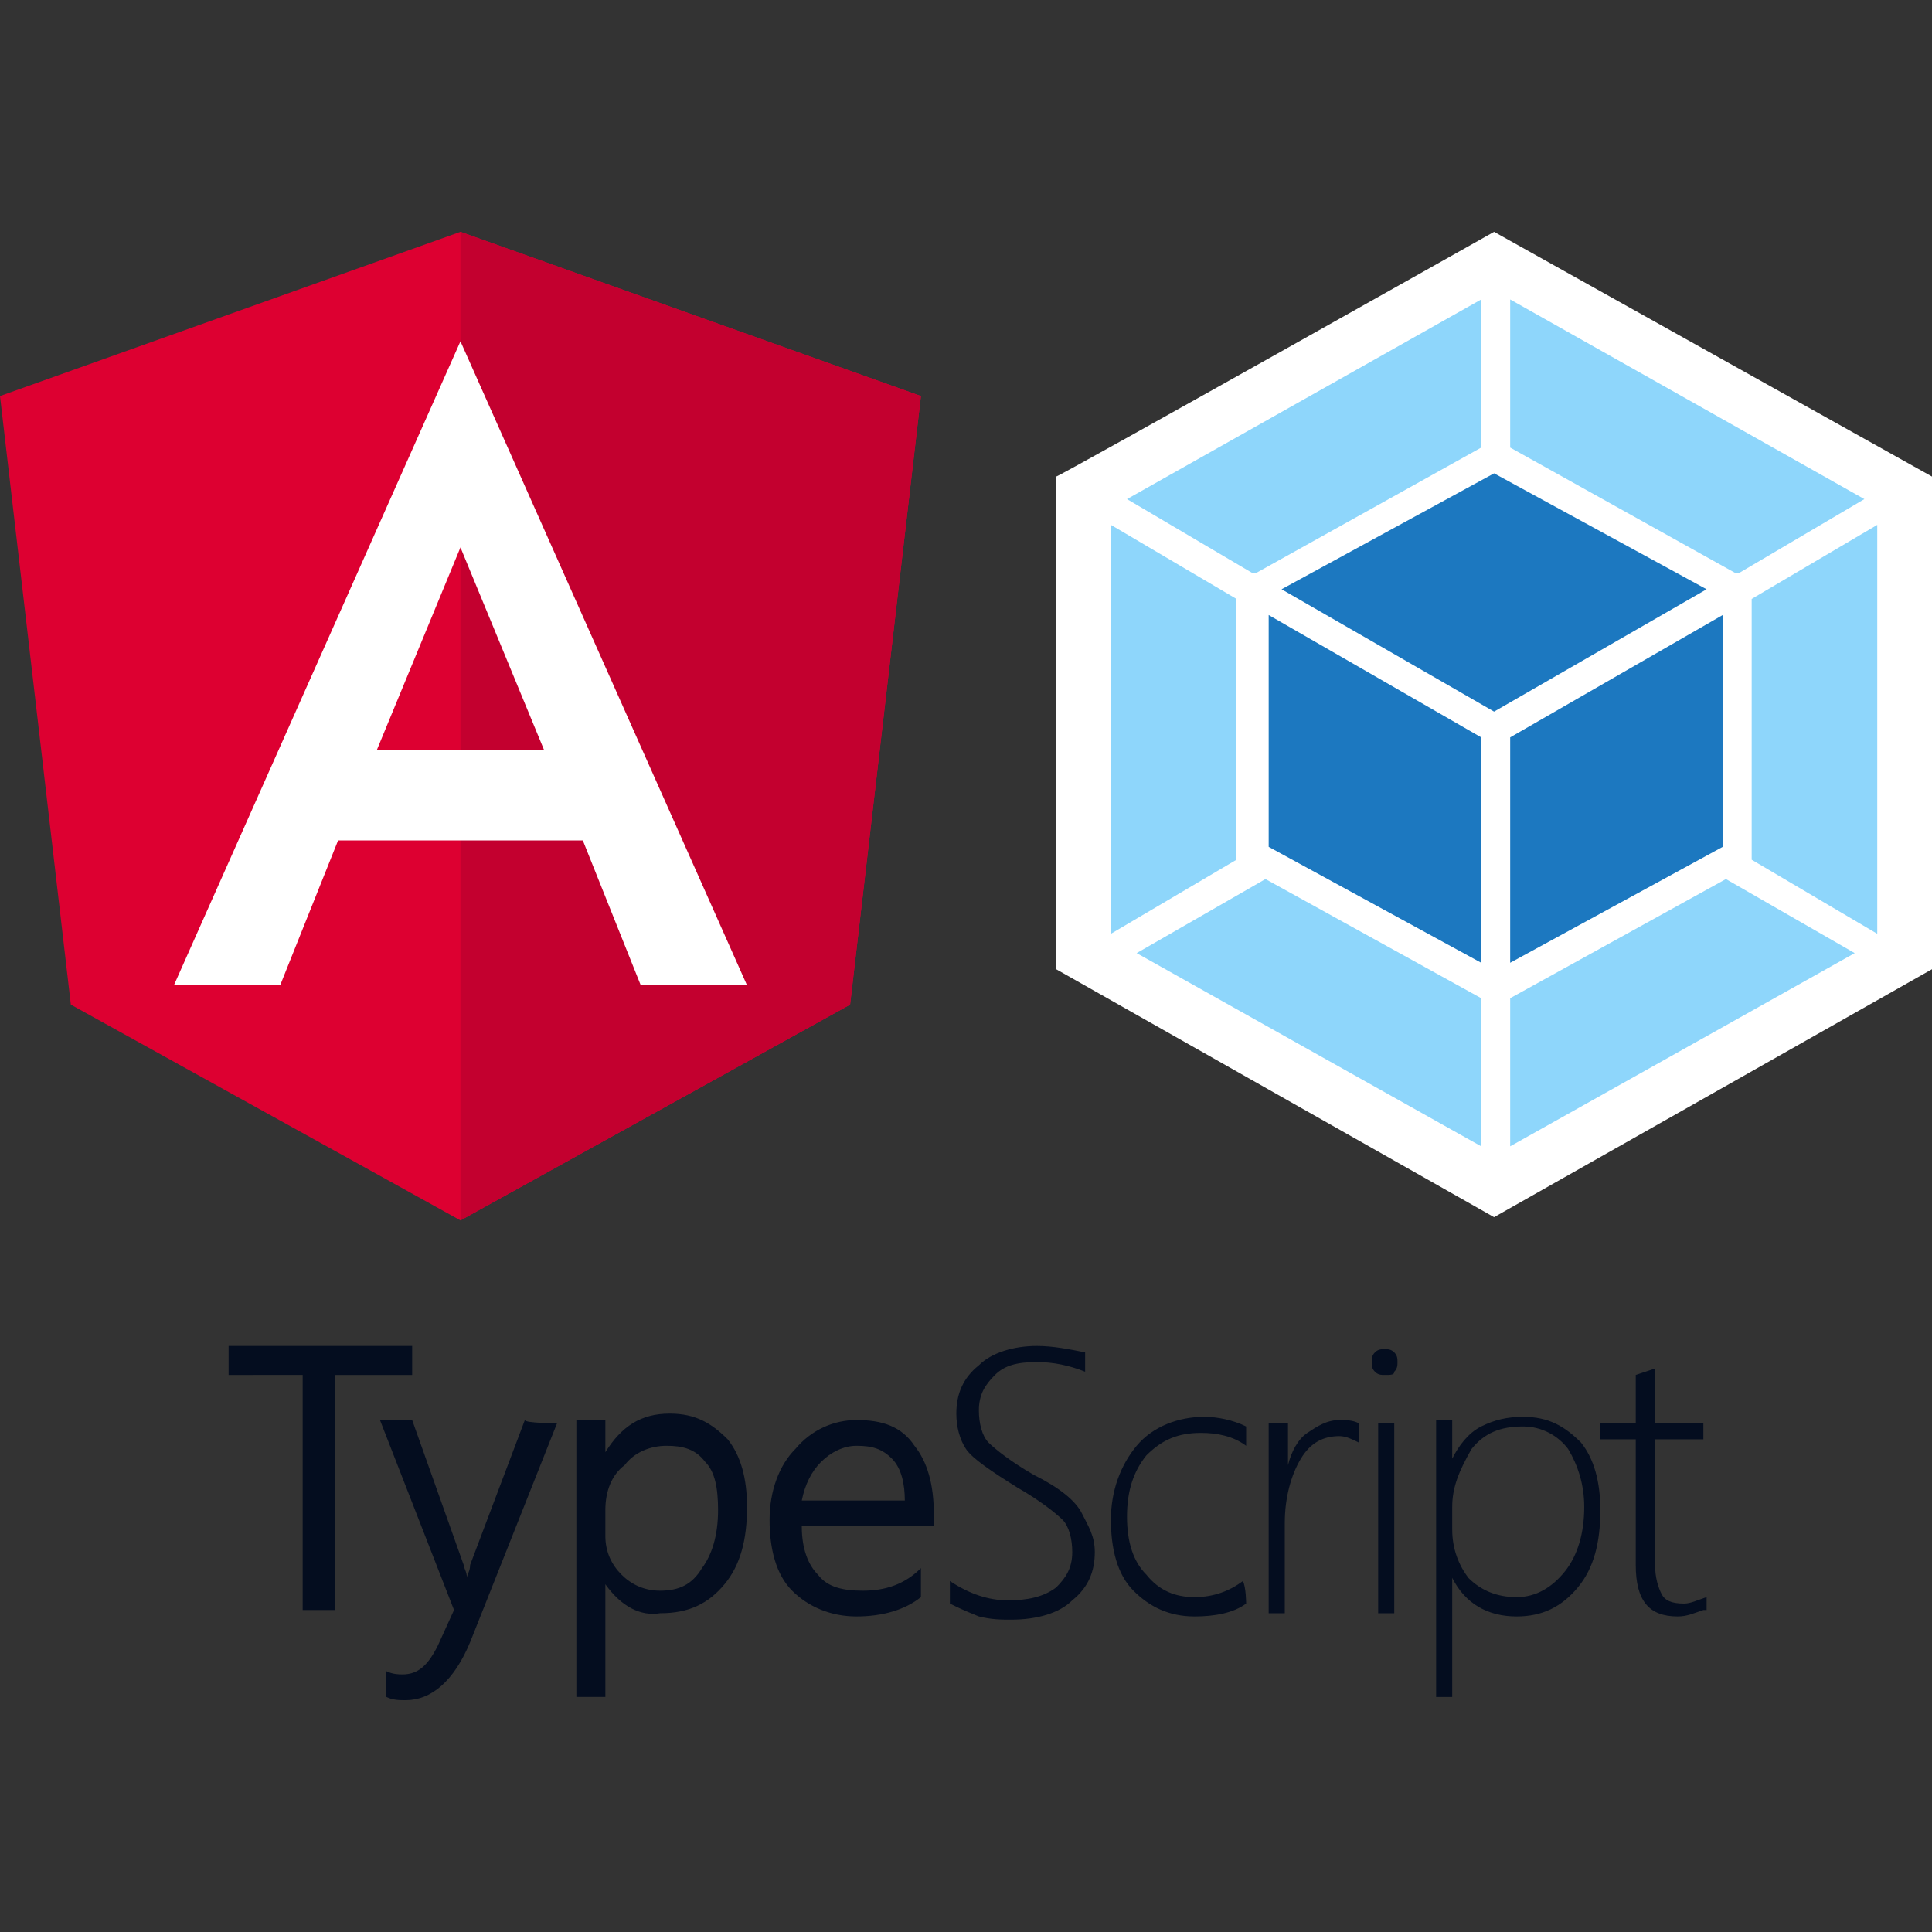 <svg version="1.1" id="Layer_1" xmlns="http://www.w3.org/2000/svg" x="0" y="0" viewBox="0 0 60 60" xml:space="preserve"><rect x="0" y="0" width="60" height="60" fill="#333333" stroke="none"/><style>.st0{fill:#040d1f}.st1{fill:#fff}</style><path class="st0" d="M12.8 42.7h-2.4V50h-1v-7.3H7.1v-.9h5.7v.9z"/><path class="st0" d="M17.3 44.2L14.6 51c-.5 1.2-1.2 1.8-2 1.8-.2 0-.4 0-.6-.1v-.8c.2.1.4.1.5.1.5 0 .8-.3 1.1-.9l.5-1.1-2.3-5.9h1l1.6 4.5c0 .1.1.2.1.4 0-.1.1-.2.1-.4l1.7-4.5c0 .1 1 .1 1 .1zm1.5 5v3.5h-.9v-8.6h.9v1c.5-.8 1.1-1.2 2-1.2.8 0 1.3.3 1.8.8.4.5.6 1.2.6 2.1 0 1-.2 1.8-.7 2.4-.5.6-1.1.9-2 .9-.6.1-1.2-.2-1.7-.9zm0-2.3v.8c0 .5.2.9.5 1.2s.7.5 1.2.5c.6 0 1-.2 1.3-.7.3-.4.5-1 .5-1.8 0-.7-.1-1.2-.4-1.5-.3-.4-.7-.5-1.2-.5s-1 .2-1.3.6c-.4.3-.6.8-.6 1.4zm10.2.5h-4.1c0 .7.2 1.2.5 1.5.3.4.8.5 1.4.5.7 0 1.3-.2 1.8-.7v.9c-.5.4-1.2.6-2 .6s-1.5-.3-2-.8-.7-1.3-.7-2.2.3-1.7.8-2.2c.5-.6 1.2-.9 1.9-.9.8 0 1.4.2 1.8.8.4.5.6 1.2.6 2.1v.4zm-.9-.8c0-.5-.1-1-.4-1.3s-.6-.4-1.1-.4c-.4 0-.8.2-1.1.5-.3.3-.5.7-.6 1.2h3.2zm1.4 3.2v-.7c.6.4 1.2.6 1.8.6.6 0 1.1-.1 1.5-.4.3-.3.5-.6.5-1.1 0-.4-.1-.8-.3-1s-.7-.6-1.4-1c-.8-.5-1.4-.9-1.6-1.2s-.3-.7-.3-1.1c0-.6.2-1.1.7-1.5.4-.4 1.1-.6 1.8-.6.5 0 1 .1 1.5.2v.6c-.5-.2-1-.3-1.5-.3-.6 0-1 .1-1.3.4-.3.3-.5.6-.5 1.1 0 .4.1.8.3 1 .2.2.7.6 1.4 1 .8.4 1.3.8 1.5 1.2s.4.7.4 1.2c0 .6-.2 1.1-.7 1.5-.4.4-1.1.6-1.9.6-.3 0-.6 0-1-.1-.5-.2-.7-.3-.9-.4zm9.2 0c-.4.3-1 .4-1.6.4-.8 0-1.4-.3-1.9-.8s-.7-1.3-.7-2.2.3-1.7.8-2.3 1.3-.9 2.1-.9c.4 0 .9.1 1.3.3v.6c-.4-.3-.9-.4-1.4-.4-.7 0-1.2.2-1.7.7-.4.5-.6 1.1-.6 1.9 0 .8.2 1.4.6 1.8.4.5.9.7 1.5.7s1.1-.2 1.5-.5c.1.2.1.7.1.7zm3.5-5c-.2-.1-.4-.2-.6-.2-.5 0-.9.2-1.2.7s-.5 1.2-.5 2v2.8h-.5v-5.9h.6v1.3c.1-.4.3-.8.6-1s.6-.4 1-.4c.2 0 .4 0 .6.1v.6zm.8-2.1c-.1 0-.2 0-.3-.1s-.1-.2-.1-.3 0-.2.1-.3.2-.1.3-.1.2 0 .3.1.1.2.1.3 0 .2-.1.3c0 .1-.1.1-.3.1zm-.2 7.4v-5.9h.5v5.9h-.5zm2.3-1.1v3.7h-.5v-8.6h.5v1.2c.2-.4.5-.8.9-1s.8-.3 1.3-.3c.8 0 1.3.3 1.8.8.4.5.6 1.2.6 2.1 0 1-.2 1.8-.7 2.4s-1.1.9-1.9.9c-.9 0-1.6-.4-2-1.2zm0-2.2v.7c0 .6.2 1.1.5 1.5.4.4.9.6 1.5.6s1.1-.3 1.5-.8.6-1.2.6-2c0-.7-.2-1.3-.5-1.8-.3-.4-.8-.7-1.4-.7-.7 0-1.2.2-1.6.7-.4.7-.6 1.2-.6 1.8zm7.8 3.2c-.3.1-.5.2-.8.2-.9 0-1.3-.5-1.3-1.6v-3.9h-1.1v-.5h1.1v-1.5l.3-.1.3-.1v1.7h1.5v.5h-1.5v3.9c0 .4.1.7.2.9.1.2.3.3.7.3.2 0 .4-.1.7-.2v.4h-.1z"/><path class="st1" d="M46.4 7.2L60 14.8v15.3l-13.6 7.7-13.6-7.7V14.8c.1 0 13.6-7.6 13.6-7.6z"/><path d="M57.6 29.6l-10.7 6V31l6.7-3.7 4 2.3zm.7-.6V16.3l-3.9 2.3v8.1l3.9 2.3zm-23 .6l10.7 6V31l-6.7-3.7-4 2.3zm-.8-.6V16.3l3.9 2.3v8.1L34.5 29zm.5-13.5l11-6.2v4.6l-7 3.9h-.1L35 15.5zm22.9 0l-11-6.2v4.6l7 3.9h.1l3.9-2.3z" fill="#8ed6fb"/><path d="M46 29.9l-6.6-3.6v-7.2l6.6 3.8v7zm.9 0l6.6-3.6v-7.2l-6.6 3.8v7zm-7.1-11.6l6.6-3.6 6.6 3.6-6.6 3.8-6.6-3.8z" fill="#1c78c0"/><path d="M14.3 7.2L0 12.3l2.2 18.9 12.1 6.7 12.1-6.7 2.2-18.9-14.3-5.1z" fill="#dd0031"/><path d="M14.3 7.2v30.7l12.1-6.7 2.2-18.9-14.3-5.1z" fill="#c3002f"/><path class="st1" d="M14.3 10.6l-8.9 20h3.3l1.8-4.5h7.6l1.8 4.5h3.3l-8.9-20zm2.6 12.7h-5.2l2.6-6.3 2.6 6.3z"/></svg>